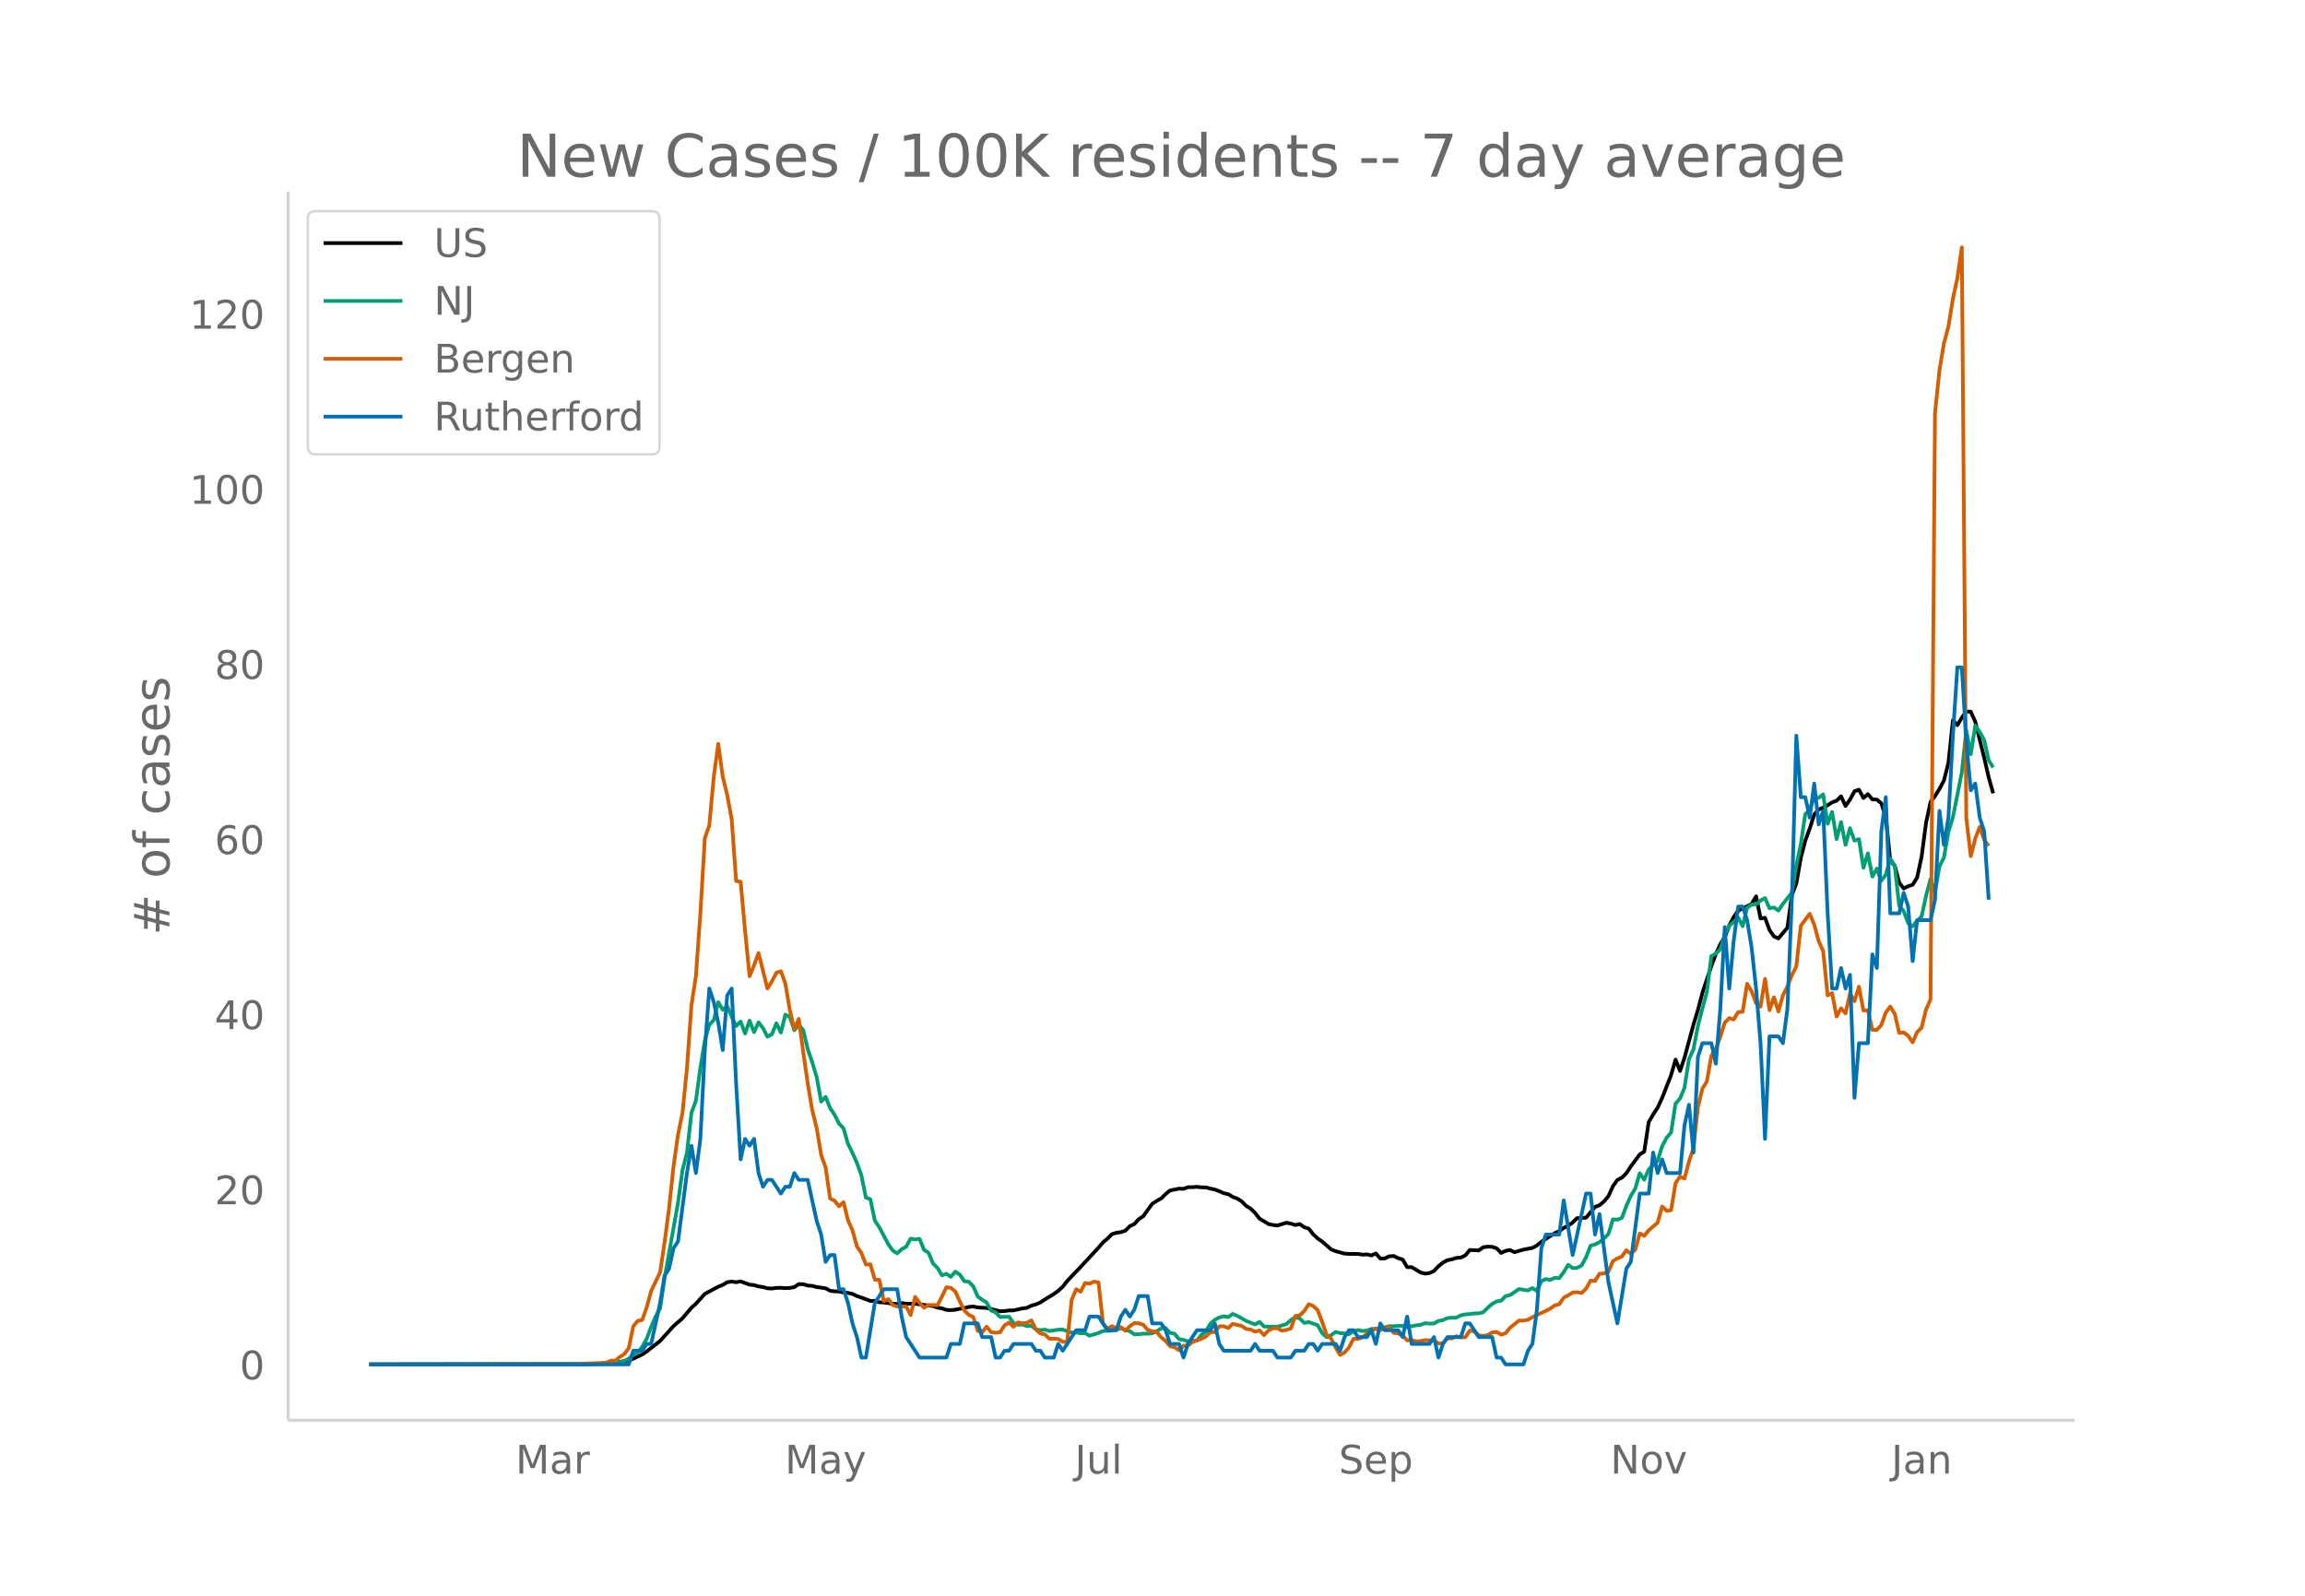 <svg height="864" viewBox="0 0 936 648" width="1248" xmlns="http://www.w3.org/2000/svg" xmlns:xlink="http://www.w3.org/1999/xlink"><defs><style>*{stroke-linecap:butt;stroke-linejoin:round}</style></defs><g id="figure_1"><path d="M0 648h936V0H0z" fill="#fff" id="patch_1"/><g id="axes_1"><path d="M117 576.72h725.4V77.76H117z" fill="none" id="patch_2"/><path clip-path="url(#p80b8d5d65d)" d="M149.973 554.04l87.2-.109 7.267-.232 5.45-.421 3.633-.486 1.817-.454 1.817-.609 3.633-1.728 1.817-1.228 5.45-4.263 5.45-6.034 3.633-3.165 3.634-4.286 1.816-1.617 3.634-4.012 5.45-2.913 1.816-.726 1.817-1.091 1.817-.266 1.816.277 1.817-.34 3.633 1.325 1.817.16 1.817.556 1.816.251 1.817.513 1.817.091 1.817-.26 1.816-.026 1.817.115 1.817-.066 1.816-.347 1.817-1.204 1.817.032 1.816.55 1.817.126 1.817.464 3.633.514 1.817 1.012 1.816.236 1.817.033 1.817.447 1.816.143 1.817.436 1.817.868 1.816.6 3.634 1.35 1.816-.015 1.817.582 1.817.07 3.633.509 1.817.105 1.817-.38 1.816.271 3.634.023 7.266.925 1.817.618 1.817.328 1.816.624 1.817.077 1.817-.16 1.816-.399 1.817-.24 1.817-.493 1.816-.156 1.817.36 3.633.219 3.634.892 1.816.458 1.817-.108 1.817-.234 1.817-.014 3.633-.822 1.817-.206 1.816-.917 1.817-.506 1.817-.782 1.816-1.195 3.634-2.215 1.816-1.327 1.817-1.642 1.817-2.316 5.45-5.72 7.266-7.834 1.817-2.136 1.817-1.526 1.816-1.83 1.817-.555 1.817-.236 1.817-.616 1.816-1.821 1.817-.86 1.817-1.998 1.816-1.19 3.634-5.03 1.816-1.18 1.817-1.015 1.817-1.768 1.816-1.457 3.634-.744 1.816.077 1.817-.667 1.817-.007 1.816-.147 1.817.227 1.817-.015 1.816.536 1.817.338 1.817.69 1.816.817 1.817.383 1.817 1.12 1.816.645 1.817 1.155 1.817 1.817 1.817 1.124 1.816 1.77 1.817 2.309 3.633 2.19 1.817.393 1.817.211 3.633-1.118 1.817.354 1.816.576 1.817-.39 1.817 1.28 1.816.56 1.817 2.3 1.817 1.72 1.816 1.225 3.634 3.194 1.816.712 3.634.997 1.816.115 3.634.011 1.817.319 1.816-.134 1.817.437 1.817-.837 1.816 2.117 1.817-.082 1.817-.85 1.816-.133 1.817.887 1.817.558 1.816 3.084 1.817-.012 3.633 2.188 1.817.466 1.817-.24 1.816-.844 1.817-1.93 1.817-1.483 1.816-.964 1.817-.34 1.817-.59 1.816-.148 1.817-.865 1.817-2.199 3.633.174 1.817-1.292 1.817-.248 1.816.084 1.817.586 1.817 1.891 1.816-.837 1.817-.368 1.817.899 3.633-1.05 3.633-.69 1.817-.975 1.817-1.484 5.45-3.534 1.816-.848 1.817-1.259 1.817-.932 1.816-1.29 1.817-1.782 1.817-.006 1.816-.199 3.634-4.335 1.817-.691 1.816-1.514 1.817-2.177 1.817-4.042 1.816-2.556 1.817-.894 1.817-1.808 1.816-2.784 3.634-4.846 1.816-1.161 1.817-11.994 1.817-3.1 1.816-2.747 1.817-3.932 3.633-9.319 1.817-6.243 1.817 4.598 1.816-5.382 3.634-13.424 1.816-5.952 1.817-6.969 3.633-10.866 1.817-4.872 1.817-4.009 1.817-2.916 1.816-4.66 1.817-3.488 1.817-2.48 1.816-1.068 1.817-.754 1.817-.963 1.816-3.111 1.817 8.992 1.817-.273 1.816 4.974 1.817 2.61 1.817.784 3.633-4.326 1.817-13.27 1.816-4.74 1.817-10.323 1.817-7.023 1.816-4.946 1.817-5.698 1.817-2.045 1.816-.693 1.817-1.02 1.817-1.163 1.817-.683 1.816-1.762 1.817 3.925 1.817-2.614 1.816-3.365 1.817-.66 1.817 3.395 1.816-1.578 1.817 2.145 1.817.072 1.816 1.539 1.817 5.684 1.817 17.623 1.816 2.047 1.817 6.807 1.817 2.424 1.816-.921 1.817-.62 1.817-2.9 1.816-8.453 1.817-13.816 1.817-8.477 1.816-2.337 1.817-2.941 1.817-3.432 1.816-7.164 1.817-17.29 1.817 2.011 1.817-3.088 1.816-2.43 1.817.043 1.817 4.106 3.633 14.638 1.817 7.885 1.816 6.53h0" fill="none" stroke="#000" stroke-linecap="round" stroke-width="1.5" id="line2d_1"/><path clip-path="url(#p80b8d5d65d)" d="M149.973 554.04l90.834-.091 5.45-.212 3.633-.223 3.633-.91 1.817-.886 1.817-1.738 1.816-.704 1.817-2.379 1.817-3.242 1.817-4.86 1.816-4.244 1.817-3.23 1.817-12.359 5.45-30.526 1.816-13.267 1.817-7.028 1.817-16.195 1.816-4.923 1.817-13.473 1.817-11.037 1.816-6.4 1.817-1.915 1.817-7.24 1.816 3.077 1.817-1.458 1.817 4.254 1.816 3.809 1.817-1.819 1.817 4.867 1.816-5.227 1.817 4.66 1.817-3.985 1.816 2.35 1.817 3.488 1.817-1.04 1.817-4.41 1.816 3.77 1.817-7.275 1.817.932 1.816 5.393 1.817-2.139 1.817 2.093 1.816 7.749 1.817 5.22 1.817 6.12 1.816 9.927 1.817-1.893 1.817 4.495 1.816 2.768 1.817 3.568 1.817 1.922 1.816 6.29 1.817 3.654 1.817 4.066 1.816 5.118 1.817 9.001 1.817.635 1.816 8.687 1.817 2.716 3.634 6.862 1.816 2.568 1.817 1.178 1.817-1.698 1.816-1.001 1.817-3.271 1.817.326 1.816-.263 1.817 4.5 1.817 1.121 1.816 4.398 1.817 1.784 1.817 3.002 1.816-.595 1.817 1.23 1.817-2.105 1.816 1.196 1.817 2.682 1.817.206 1.816 1.864 1.817 4.14 1.817 1.304 1.816 1.155 1.817 3.237 1.817.76 1.816 1.865 3.634-.11 1.817 2.569 1.816.663 1.817-.057 1.817.634 1.816-.177 1.817 1.487 1.817.332 1.816-.212 1.817.532 1.817-.2 1.816-.32 1.817-.035 3.633 1.23 1.817-.052 1.817.31 1.816-.035 1.817 1.03 3.633-1.087 1.817-.824 3.633-.149 1.817-.291 1.817-.726 1.817.754 1.816.48 1.817 1.287 1.817-.022 1.816-.252 1.817.023 1.817-.143 1.816-.852 1.817-1.133 1.817-.16 1.816 1.945 1.817.337 1.817 2.202 1.816.326 1.817.583 3.633-.303 1.817-2.305 1.817-1.406 1.816-3.123 1.817-1.578 1.817-.99 1.816-.463 1.817.315 1.817-1.287 1.816.732 3.634 2.093 3.633 1.453 1.817-1.03 1.817 1.853 1.816.086 1.817-.052 1.817.086 3.633-1.08 1.817-1.659 1.816-1.15 1.817.504 1.817 1.807 1.816-.343 3.634 1.275 1.816 3.248 1.817 1.596 1.817-.778 1.816-1.327 1.817.458 1.817.143 1.816.32 1.817-1.252 1.817-.424 1.817.378 1.816-.183 1.817-.652 3.633-.269 1.817-.349 1.817-.537 1.816.051 1.817-.211 1.817.068 1.816.412 1.817-.246 1.817-.394 1.816-.178 1.817-.686 1.817.154 1.816-.045 1.817-1.035 1.817-.31 1.816-.834 1.817-.155 1.817-.034 1.816-.943 1.817-.384 1.817-.12 1.816-.257 1.817-.046 1.817-.434 1.817-1.825 1.816-1.55 1.817-1.052 1.817-.234 1.816-1.899 1.817-.411 3.633-2.442 3.634.566 1.816-.966 1.817 1.155 1.817-3.98 1.816-.83 1.817.315 1.817-.835 1.816.149 1.817-2.43 1.817-2.98 1.816 1.332 1.817-.097 1.817-.995 1.816-3.334 1.817-4.678 1.817-.514 1.817-.915 1.816-1.516 1.817-1.801 1.817-5.959 1.816.132 1.817-.71 1.817-4.837 1.816-4.083 1.817-3.025 1.817-6.194 1.816 2.602 1.817-4.111 3.633-3.569 1.817-5.867 1.817-3.448 1.816-2.14 1.817-11.716 1.817-2.105 1.816-4.335 1.817-11.608 1.817-3.958 1.816-9.492 1.817-7.154 1.817-6.691 1.816-14.571 1.817-1.035 1.817-1.716 1.817-5.867 1.816-3.631 3.634-3.34 1.816 3.437 1.817-7.468 1.817-1.35 1.816.023 1.817-1.653 1.817-.983 1.816 4.128 1.817-.331 1.817 1.286 1.816-2.699 3.634-4.552 1.816-11.03 1.817-8.682 1.817-12.197 1.816-1.842 1.817-5.01 1.817.207 1.816-1.396 1.817 11.958 1.817-4.804 1.817 10.986 1.816-6.863 1.817 9.253 1.817-6.788 1.816 5.084 1.817-.63 1.817 11.604 1.816-5.833 1.817 9.441 1.817-3.23 1.816 4.877 1.817-2.396 1.817-6.634 1.816 3.02 1.817 16.218 1.817 2.133 1.816 4.912 1.817 1.275 1.817-2.184 1.816-1.79 1.817-8.395 1.817-6.822 1.816 5.461 1.817-10.66 1.817-3.534 1.816-10.447 1.817-5.896 3.634-18.22 1.816-17.018 1.817 9.63 1.817-11.62 1.816 2.556 1.817 3.317 1.817 8.166 1.816 2.94h0" fill="none" stroke="#009e73" stroke-linecap="round" stroke-width="1.5" id="line2d_2"/><path clip-path="url(#p80b8d5d65d)" d="M149.973 554.04l81.75-.109 12.717-.49 1.817-.164 1.816-.763h1.817l1.817-1.525 1.816-1.144 1.817-2.452 1.817-8.827 1.816-2.234 1.817-.327 1.817-5.122 1.817-6.702 3.633-7.519 1.817-12.15 1.816-13.84 1.817-17.054 1.817-12.859 1.816-8.772 1.817-18.253 1.817-25.445 1.816-11.878 1.817-25.5 1.817-30.567 1.816-5.23 1.817-19.725 1.817-13.295 1.816 13.295 1.817 7.41 1.817 9.917 1.816 25.064 1.817.272 1.817 19.997 1.816 18.362 1.817-4.414 1.817-5.013 3.633 14.44 1.817-2.943 1.817-3.487 1.816-.6 1.817 5.013 1.817 10.789 1.816 7.628 1.817-4.087 1.817 13.567L328.007 440l1.817 10.788 1.817 7.356 1.816 10.843 1.817 5.121 1.817 12.587 1.816.871 1.817 2.289 1.817-1.69 1.816 7.357 1.817 4.086 1.817 6.538 1.816 2.67 1.817 4.686 1.817-.109 1.816 6.266 1.817.055 1.817 8.663 1.817-.817 1.816 2.397 1.817.545 3.633.054 1.817 3.433 1.817-7.356 1.816 2.452 1.817 1.962 1.817-1.145 3.633.11 1.817-3.488 1.816-3.814 1.817.273 1.817 1.47 1.816 4.087 1.817 3.65 1.817 1.69 1.816.926 1.817 5.612 1.817.545 1.816-2.234 1.817 2.234 1.817.218 1.816-.218 1.817-2.779 1.817-1.09 1.817 1.69 1.816-1.798 1.817.381 1.817-.218 1.816-.98 1.817 3.65 1.817 1.69 1.816.326 1.817 1.798 1.817-.054 1.816.163 1.817 1.144 1.817-.054 1.816-17 1.817-4.304 1.817.98 1.816-3.541 1.817.327 1.817-.872 1.816.327 1.817 16.673 1.817 2.125 1.816-1.036 1.817.872 1.817-.49 1.817 1.47 1.816-1.852 1.817-1.253 1.817.11 1.816.544 1.817 2.125 1.817.545 1.816.272 1.817 2.18 1.817 1.47 1.816 2.18 1.817.382 1.817 1.253 1.816-1.853 1.817-.109 1.817-1.416 3.633-1.308 1.817-.926 1.816-1.798h1.817l1.817-2.343h1.816l1.817.708 1.817-1.689 3.633.817 1.817 1.254 1.817.218 1.816.871 1.817-.49 1.817 1.907 1.816-1.907 1.817-.872h1.817l1.816.98 1.817-.326 1.817-.6 1.816-5.067 1.817-.272 1.817-1.744 1.816-2.778 1.817.708 1.817 1.743 1.816 4.74 1.817 5.286 1.817 1.526 1.816 3.541 1.817 3.051 1.817-.926 1.816-2.125 1.817-3.487 1.817.055 1.817-.654 1.816-1.471 1.817-.927 1.817-1.198 1.816.708 1.817-.817 1.817-.436 1.816 2.343 1.817.218 1.817.817 1.816 2.016 1.817-.164 1.817.6 1.816-.164 1.817-.381 1.817.109 1.816-.055 1.817 1.308 1.817-.109 1.816-1.907 1.817-.054 1.817-.872 1.816.436h1.817l1.817-2.725 1.816.327 1.817 1.58 1.817.273 1.817-.327 1.816-1.09 1.817-.218 1.817 1.09 1.816-.545 1.817-2.234 3.633-2.942 1.817.054 1.817-.381 1.816-1.035 5.45-2.561 1.817-.926 1.817-1.308 1.816-.436 1.817-2.67 1.817-.98 1.816-1.145 1.817-.109 1.817.327 1.816-1.798 1.817-3.215 1.817.11 1.817-2.943 1.816-.109 1.817-.708 1.817-4.305 1.816-1.09 1.817-.762 1.817-2.561 1.816 1.471 1.817-1.689 1.817-6.593 1.816.98 1.817-2.233 3.633-3.16 1.817-6.539 1.817 1.744 1.816-.218 1.817-10.952 1.817-2.724 1.816.817 1.817-6.865 1.817-5.558 1.816-16.51 1.817-7.573 1.817-2.888 1.816-10.46 1.817-2.725 1.817-4.904 1.817-5.83 1.816-1.853 1.817.6 1.817-3.052 1.816-.108 1.817-11.334 1.817 2.997 1.816 4.85 1.817 1.416 1.817-11.279 1.816 12.696 1.817-5.231 1.817 5.776 1.816-6.539 1.817-3.596 1.817-4.577 1.816-3.65 1.817-16.455 3.633-4.85 1.817 4.414 1.817 6.647 1.816 4.141 1.817 17.926 1.817-.926 1.817 9.535 1.816-3.378 1.817 2.07 1.817-8.064 1.816 3.106 1.817-5.884 1.817 9.644h1.816l1.817 7.9h1.817l1.816-1.961 1.817-5.068 1.817-2.451 1.816 2.942 1.817 7.791 1.817-.218 1.816 1.363 1.817 2.67 1.817-4.142 1.816-1.798 1.817-7.41 1.817-4.086 1.816-237.997 1.817-17.49 1.817-10.898 1.816-6.81 1.817-11.28 1.817-8.39 1.817-12.532 1.816 231.786 1.817 15.42 1.817-7.139 1.816-4.74 1.817 5.23 1.817 2.507h0" fill="none" stroke="#d55e00" stroke-linecap="round" stroke-width="1.5" id="line2d_3"/><path clip-path="url(#p80b8d5d65d)" d="M149.973 554.04H255.34l1.817-5.55h3.633l1.817-2.775h1.817l3.633-16.65 1.817-11.101 1.816-2.775 1.817-8.325 1.817-2.776 3.633-27.75 1.817-11.1 1.816 11.1 1.817-13.876 1.817-36.076 1.816-24.976 1.817 5.55 1.817 8.326 1.816 11.1 1.817-22.2 1.817-2.776 1.816 38.851 1.817 30.526 1.817-8.325 1.816 2.775 1.817-2.775 1.817 13.876 1.816 5.55 1.817-2.775h1.817l3.633 5.55 1.817-2.775h1.817l1.816-5.55 1.817 2.775h3.633l3.634 16.65 1.816 5.55 1.817 11.1 1.817-2.774h1.816l1.817 13.875h1.817l1.816 5.55 1.817 8.325 1.817 5.55 1.816 8.326h1.817l3.633-22.2 3.634-5.551h5.45l1.817 11.1 1.816 8.326 5.45 8.325h10.9l1.817-5.55h3.633l1.817-8.326h5.45l1.817 5.55h3.633l1.817 8.326h1.816l1.817-2.775h1.817l1.817-2.775h7.266l1.817 2.775h1.817l1.816 2.775h3.634l1.816-5.55 1.817 2.775 5.45-8.325h3.633l1.817-5.55h3.633l3.634 5.55h3.633l1.817-5.55 1.817-2.776 1.816 2.775 1.817-2.775 1.817-5.55h3.633l1.817 11.1h3.633l1.817 2.776 1.816 5.55h3.634l1.816 5.55 1.817-5.55 3.633-5.55h5.45l1.817-2.776 1.817 8.326 1.816 2.775h10.9l1.817-2.775 1.817 2.775h5.45l1.817 2.775h5.45l1.816-2.775h3.634l1.816-2.775h1.817l1.817 2.775 1.816-2.775h5.45l1.817 2.775 1.817-5.55 1.816-2.775h1.817l1.817 2.775h3.633l1.817-2.775 1.817 5.55 1.816-8.326 1.817 2.776h5.45l1.817 2.775 1.816-8.326 1.817 11.1h7.267l1.816-2.774 1.817 8.325 1.817-5.55 1.816-2.775h5.45l1.817-5.55h1.817l3.633 5.55h5.45l1.817 8.325h1.817l1.816 2.775h7.267l1.817-5.55 1.816-2.775 1.817-13.876 1.817-24.975 1.816-5.55h5.45l1.817-13.876 3.633 22.2 5.45-24.975h1.817l1.817 16.65 1.817-8.325 3.633 27.751 3.633 16.65 3.634-22.2 1.816-2.775 3.634-27.751h3.633l1.817-16.65 1.816 8.325 1.817-5.55 1.817 5.55h5.45l1.816-19.426 1.817-8.325 1.817 19.425 1.816-38.85 1.817-5.551h3.633l1.817 8.325 1.817-22.2 1.817-33.302 1.816 24.976 1.817-19.425 1.817-13.876h1.816l1.817 5.55 1.817 11.1 1.816 16.651 1.817 22.2 1.817 38.852 1.816-41.626h3.634l1.816 2.775 1.817-13.876 1.817-44.4 1.816-66.603 1.817 24.976h1.817l1.816 8.325 1.817-13.875 1.817 16.65 1.816-5.55 1.817 41.626 1.817 30.526h1.817l1.816-8.325 1.817 8.325 1.817-5.55 1.816 49.952 1.817-22.201h3.633l1.817-36.076 1.817 5.55 1.816-55.502 1.817-13.875 1.817 47.176h3.633l1.817-8.325 1.816 5.55 1.817 22.2 1.817-16.65h5.45l1.816-8.325 1.817-36.076 1.817 13.875 1.816-11.1 1.817-33.301 1.817-27.75h1.817l1.816 30.525 1.817 19.426 1.817-2.775 1.816 13.875 1.817 5.55 1.817 27.751h0" fill="none" stroke="#0072b2" stroke-linecap="round" stroke-width="1.5" id="line2d_4"/><path d="M117 576.72V77.76" fill="none" stroke="#d3d3d3" stroke-linecap="square" stroke-width="1.25" id="patch_3"/><path d="M117 576.72h725.4" fill="none" stroke="#d3d3d3" stroke-linecap="square" stroke-width="1.25" id="patch_4"/><g id="matplotlib.axis_1"><g id="xtick_1"><g transform="matrix(.16 0 0 -.16 209.363 598.378)" fill="#696969" id="text_1"><defs><path d="M9.813 72.906h14.703l18.593-49.61 18.703 49.61h14.704V0H66.89v64.016l-18.797-50h-9.907l-18.796 50V0H9.813z" id="DejaVuSans-77"/><path d="M34.281 27.484q-10.89 0-15.093-2.484-4.204-2.484-4.204-8.5 0-4.781 3.157-7.594 3.156-2.797 8.562-2.797 7.485 0 12 5.297 4.516 5.297 4.516 14.078v2zm17.922 3.72V0H43.22v8.297Q40.14 3.328 35.547.953q-4.594-2.375-11.234-2.375-8.391 0-13.36 4.719Q6 8.016 6 15.922q0 9.219 6.172 13.906 6.187 4.688 18.437 4.688h12.61v.89q0 6.203-4.078 9.594-4.078 3.39-11.453 3.39-4.688 0-9.141-1.124-4.438-1.125-8.531-3.375v8.312q4.921 1.906 9.562 2.844 4.64.953 9.031.953 11.875 0 17.735-6.156 5.86-6.14 5.86-18.64z" id="DejaVuSans-97"/><path d="M41.11 46.297q-1.516.875-3.297 1.281Q36.03 48 33.89 48q-7.625 0-11.703-4.953-4.079-4.953-4.079-14.234V0H9.08v54.688h9.03v-8.5q2.844 4.984 7.375 7.39Q30.031 56 36.531 56q.922 0 2.047-.125 1.125-.11 2.484-.36z" id="DejaVuSans-114"/></defs><use xlink:href="#DejaVuSans-77"/><use x="86.279" xlink:href="#DejaVuSans-97"/><use x="147.559" xlink:href="#DejaVuSans-114"/></g></g><g id="xtick_2"><g transform="matrix(.16 0 0 -.16 318.734 598.378)" fill="#696969" id="text_2"><defs><path d="M32.172-5.078q-3.797-9.766-7.422-12.735-3.61-2.984-9.656-2.984H7.906v7.516h5.282q3.703 0 5.75 1.765Q21-9.766 23.483-3.219l1.61 4.094-22.11 53.813H12.5l17.094-42.766 17.093 42.766h9.516z" id="DejaVuSans-121"/></defs><use xlink:href="#DejaVuSans-77"/><use x="86.279" xlink:href="#DejaVuSans-97"/><use x="147.559" xlink:href="#DejaVuSans-121"/></g></g><g id="xtick_3"><g transform="matrix(.16 0 0 -.16 436.439 598.378)" fill="#696969" id="text_3"><defs><path d="M9.813 72.906h9.859V5.078q0-13.187-5-19.14-5-5.954-16.094-5.954h-3.75v8.297h3.078q6.531 0 9.219 3.672Q9.813-4.39 9.813 5.078z" id="DejaVuSans-74"/><path d="M8.5 21.578v33.11h8.984V21.922q0-7.766 3.016-11.656 3.031-3.875 9.094-3.875 7.265 0 11.484 4.64 4.234 4.64 4.234 12.656v31h8.985V0h-8.984v8.406Q42.047 3.422 37.718 1q-4.313-2.422-10.032-2.422-9.421 0-14.312 5.86Q8.5 10.296 8.5 21.578zM31.11 56z" id="DejaVuSans-117"/><path d="M9.422 75.984h8.984V0H9.422z" id="DejaVuSans-108"/></defs><use xlink:href="#DejaVuSans-74"/><use x="29.492" xlink:href="#DejaVuSans-117"/><use x="92.871" xlink:href="#DejaVuSans-108"/></g></g><g id="xtick_4"><g transform="matrix(.16 0 0 -.16 543.646 598.378)" fill="#696969" id="text_4"><defs><path d="M53.516 70.516V60.89q-5.61 2.687-10.594 4-4.984 1.328-9.625 1.328-8.047 0-12.422-3.125t-4.375-8.89q0-4.845 2.906-7.313 2.907-2.453 11.016-3.97l5.953-1.218q11.031-2.11 16.281-7.406 5.25-5.297 5.25-14.172 0-10.61-7.11-16.078-7.093-5.469-20.812-5.469-5.172 0-11.015 1.172Q13.14.922 6.89 3.219v10.156q6-3.36 11.765-5.078 5.766-1.703 11.328-1.703 8.438 0 13.032 3.312 4.593 3.328 4.593 9.485 0 5.359-3.297 8.39-3.296 3.032-10.812 4.547L27.484 33.5q-11.03 2.188-15.968 6.875-4.922 4.688-4.922 13.047 0 9.672 6.812 15.234 6.813 5.563 18.766 5.563 5.14 0 10.453-.938 5.328-.922 10.89-2.765z" id="DejaVuSans-83"/><path d="M56.203 29.594v-4.39H14.891q.593-9.282 5.593-14.142 5-4.859 13.938-4.859 5.172 0 10.031 1.266 4.86 1.265 9.656 3.812v-8.5Q49.266.734 44.187-.344 39.11-1.422 33.892-1.422q-13.094 0-20.735 7.61-7.64 7.625-7.64 20.625 0 13.421 7.25 21.296Q20.016 56 32.328 56q11.031 0 17.453-7.11 6.422-7.093 6.422-19.296zm-8.984 2.64q-.094 7.36-4.125 11.75-4.032 4.407-10.672 4.407-7.516 0-12.031-4.25-4.516-4.25-5.203-11.97z" id="DejaVuSans-101"/><path d="M18.11 8.203v-29H9.077v75.484h9.031v-8.296q2.844 4.875 7.157 7.234Q29.594 56 35.594 56q9.968 0 16.187-7.906 6.235-7.907 6.235-20.797T51.78 6.484q-6.218-7.906-16.187-7.906-6 0-10.328 2.375-4.313 2.375-7.157 7.25zm30.578 19.094q0 9.906-4.079 15.547-4.078 5.64-11.203 5.64-7.14 0-11.218-5.64-4.079-5.64-4.079-15.547 0-9.906 4.078-15.547 4.079-5.64 11.22-5.64 7.124 0 11.202 5.64t4.078 15.547z" id="DejaVuSans-112"/></defs><use xlink:href="#DejaVuSans-83"/><use x="63.477" xlink:href="#DejaVuSans-101"/><use x="125" xlink:href="#DejaVuSans-112"/></g></g><g id="xtick_5"><g transform="matrix(.16 0 0 -.16 653.928 598.378)" fill="#696969" id="text_5"><defs><path d="M9.813 72.906h13.28l32.329-60.984v60.984h9.562V0h-13.28L19.39 60.984V0H9.813z" id="DejaVuSans-78"/><path d="M30.61 48.39q-7.22 0-11.422-5.64-4.204-5.64-4.204-15.453 0-9.813 4.172-15.453 4.188-5.64 11.453-5.64 7.188 0 11.375 5.655 4.203 5.672 4.203 15.438 0 9.719-4.203 15.406-4.187 5.688-11.375 5.688zm0 7.61q11.718 0 18.406-7.625 6.703-7.61 6.703-21.078 0-13.422-6.703-21.078-6.688-7.64-18.407-7.64-11.765 0-18.437 7.64-6.656 7.656-6.656 21.078 0 13.469 6.656 21.078Q18.844 56 30.609 56z" id="DejaVuSans-111"/><path d="M2.984 54.688H12.5L29.594 8.797l17.093 45.89h9.516L35.687 0H23.485z" id="DejaVuSans-118"/></defs><use xlink:href="#DejaVuSans-78"/><use x="74.805" xlink:href="#DejaVuSans-111"/><use x="135.986" xlink:href="#DejaVuSans-118"/></g></g><g id="xtick_6"><g transform="matrix(.16 0 0 -.16 768.028 598.378)" fill="#696969" id="text_6"><defs><path d="M54.89 33.016V0h-8.984v32.719q0 7.765-3.031 11.61-3.031 3.858-9.078 3.858-7.281 0-11.484-4.64-4.204-4.625-4.204-12.64V0H9.08v54.688h9.03v-8.5q3.235 4.937 7.594 7.374Q30.078 56 35.797 56q9.422 0 14.25-5.828 4.844-5.828 4.844-17.156z" id="DejaVuSans-110"/></defs><use xlink:href="#DejaVuSans-74"/><use x="29.492" xlink:href="#DejaVuSans-97"/><use x="90.771" xlink:href="#DejaVuSans-110"/></g></g></g><g id="matplotlib.axis_2"><g id="ytick_1"><g transform="matrix(.16 0 0 -.16 97.32 560.119)" fill="#696969" id="text_7"><defs><path d="M31.781 66.406q-7.61 0-11.453-7.5Q16.5 51.422 16.5 36.375q0-14.984 3.828-22.484 3.844-7.5 11.453-7.5 7.672 0 11.5 7.5 3.844 7.5 3.844 22.484 0 15.047-3.844 22.531-3.828 7.5-11.5 7.5zm0 7.813q12.266 0 18.735-9.703 6.468-9.688 6.468-28.141 0-18.406-6.468-28.11-6.47-9.687-18.735-9.687-12.25 0-18.718 9.688-6.47 9.703-6.47 28.109 0 18.453 6.47 28.14Q19.53 74.22 31.78 74.22z" id="DejaVuSans-48"/></defs><use xlink:href="#DejaVuSans-48"/></g></g><g id="ytick_2"><g transform="matrix(.16 0 0 -.16 87.14 489.01)" fill="#696969" id="text_8"><defs><path d="M19.188 8.297h34.421V0H7.33v8.297q5.609 5.812 15.296 15.594 9.703 9.797 12.188 12.64 4.734 5.313 6.609 9 1.89 3.688 1.89 7.25 0 5.813-4.078 9.469-4.078 3.672-10.625 3.672-4.64 0-9.797-1.61-5.14-1.609-11-4.89v9.969Q13.767 71.78 18.938 73q5.188 1.219 9.485 1.219 11.328 0 18.062-5.672 6.735-5.656 6.735-15.125 0-4.5-1.688-8.531-1.672-4.016-6.125-9.485-1.218-1.422-7.765-8.187-6.532-6.766-18.453-18.922z" id="DejaVuSans-50"/></defs><use xlink:href="#DejaVuSans-50"/><use x="63.623" xlink:href="#DejaVuSans-48"/></g></g><g id="ytick_3"><g transform="matrix(.16 0 0 -.16 87.14 417.9)" fill="#696969" id="text_9"><defs><path d="M37.797 64.313L12.89 25.39h24.906zm-2.594 8.593H47.61V25.391h10.407v-8.203H47.609V0h-9.812v17.188H4.89v9.515z" id="DejaVuSans-52"/></defs><use xlink:href="#DejaVuSans-52"/><use x="63.623" xlink:href="#DejaVuSans-48"/></g></g><g id="ytick_4"><g transform="matrix(.16 0 0 -.16 87.14 346.79)" fill="#696969" id="text_10"><defs><path d="M33.016 40.375q-6.641 0-10.532-4.547-3.875-4.531-3.875-12.437 0-7.86 3.875-12.438 3.891-4.562 10.532-4.562 6.64 0 10.515 4.562 3.875 4.578 3.875 12.438 0 7.906-3.875 12.437-3.875 4.547-10.515 4.547zm19.578 30.922v-8.984q-3.719 1.75-7.5 2.671-3.782.938-7.5.938-9.766 0-14.922-6.594-5.14-6.594-5.875-19.922 2.875 4.25 7.219 6.516 4.359 2.266 9.578 2.266 10.984 0 17.36-6.672 6.374-6.657 6.374-18.125 0-11.235-6.64-18.032-6.641-6.78-17.672-6.78-12.657 0-19.344 9.687-6.688 9.703-6.688 28.109 0 17.281 8.204 27.563 8.203 10.28 22.015 10.28 3.719 0 7.5-.734t7.89-2.187z" id="DejaVuSans-54"/></defs><use xlink:href="#DejaVuSans-54"/><use x="63.623" xlink:href="#DejaVuSans-48"/></g></g><g id="ytick_5"><g transform="matrix(.16 0 0 -.16 87.14 275.681)" fill="#696969" id="text_11"><defs><path d="M31.781 34.625q-7.031 0-11.062-3.766-4.016-3.765-4.016-10.343 0-6.594 4.016-10.36Q24.75 6.391 31.78 6.391q7.032 0 11.078 3.78 4.063 3.798 4.063 10.345 0 6.578-4.031 10.343-4.016 3.766-11.11 3.766zm-9.86 4.188q-6.343 1.562-9.89 5.906Q8.5 49.079 8.5 55.329q0 8.733 6.219 13.812 6.234 5.078 17.062 5.078 10.89 0 17.094-5.078 6.203-5.079 6.203-13.813 0-6.25-3.547-10.61-3.531-4.343-9.828-5.906 7.125-1.656 11.094-6.5 3.984-4.828 3.984-11.796 0-10.61-6.468-16.282-6.47-5.656-18.532-5.656-12.047 0-18.531 5.656-6.469 5.672-6.469 16.282 0 6.968 4 11.797 4.016 4.843 11.14 6.5zM18.314 54.39q0-5.657 3.53-8.828 3.548-3.172 9.938-3.172 6.36 0 9.938 3.172 3.593 3.171 3.593 8.828 0 5.672-3.593 8.843-3.578 3.172-9.938 3.172-6.39 0-9.937-3.172-3.532-3.172-3.532-8.843z" id="DejaVuSans-56"/></defs><use xlink:href="#DejaVuSans-56"/><use x="63.623" xlink:href="#DejaVuSans-48"/></g></g><g id="ytick_6"><g transform="matrix(.16 0 0 -.16 76.96 204.572)" fill="#696969" id="text_12"><defs><path d="M12.406 8.297h16.11v55.625l-17.532-3.516v8.985l17.438 3.515h9.86V8.296H54.39V0H12.406z" id="DejaVuSans-49"/></defs><use xlink:href="#DejaVuSans-49"/><use x="63.623" xlink:href="#DejaVuSans-48"/><use x="127.246" xlink:href="#DejaVuSans-48"/></g></g><g id="ytick_7"><g transform="matrix(.16 0 0 -.16 76.96 133.462)" fill="#696969" id="text_13"><use xlink:href="#DejaVuSans-49"/><use x="63.623" xlink:href="#DejaVuSans-50"/><use x="127.246" xlink:href="#DejaVuSans-48"/></g></g><g transform="matrix(0 -.2 -.2 0 68.8 379.813)" fill="#696969" id="text_14"><defs><path d="M51.125 44H36.922l-4.11-16.313h14.313zm-7.328 27.781l-5.078-20.265h14.265L58.11 71.78h7.813L60.89 51.516h15.234V44h-17.14l-4-16.313h15.53V20.22H53.079L48 0h-7.813l5.032 20.219H30.906L25.875 0h-7.86l5.079 20.219H7.719v7.468h17.187L29 44H13.281v7.516h17.625l4.985 20.265z" id="DejaVuSans-35"/><path d="M37.11 75.984V68.5h-8.594q-4.828 0-6.72-1.953-1.874-1.953-1.874-7.031v-4.828h14.797v-6.985H19.922V0H10.89v47.703H2.297v6.984h8.594V58.5q0 9.125 4.25 13.297 4.25 4.187 13.468 4.187z" id="DejaVuSans-102"/><path d="M48.781 52.594v-8.407q-3.812 2.11-7.64 3.157-3.828 1.047-7.735 1.047-8.75 0-13.593-5.547-4.829-5.532-4.829-15.547 0-10.016 4.829-15.563 4.843-5.53 13.593-5.53 3.907 0 7.735 1.046 3.828 1.047 7.64 3.156V2.094Q45.016.344 40.984-.531q-4.015-.89-8.562-.89-12.36 0-19.64 7.765-7.266 7.765-7.266 20.953 0 13.375 7.343 21.031Q20.22 56 33.016 56q4.14 0 8.093-.86 3.953-.843 7.672-2.546z" id="DejaVuSans-99"/><path d="M44.281 53.078v-8.5q-3.797 1.953-7.906 2.922-4.094.984-8.5.984-6.688 0-10.031-2.047-3.344-2.046-3.344-6.156 0-3.125 2.39-4.906 2.391-1.781 9.626-3.39l3.078-.688q9.562-2.047 13.593-5.781 4.032-3.735 4.032-10.422 0-7.625-6.032-12.078-6.03-4.438-16.578-4.438-4.39 0-9.156.86Q10.688.296 5.422 2v9.281q4.984-2.594 9.812-3.89 4.829-1.282 9.579-1.282 6.343 0 9.75 2.172 3.421 2.172 3.421 6.125 0 3.656-2.468 5.61-2.453 1.953-10.813 3.765l-3.125.735q-8.344 1.75-12.062 5.39-3.704 3.64-3.704 9.985 0 7.718 5.47 11.906Q16.75 56 26.811 56q4.97 0 9.36-.734 4.406-.72 8.11-2.188z" id="DejaVuSans-115"/></defs><use xlink:href="#DejaVuSans-35"/><use x="83.789" xlink:href="#DejaVuSans-32"/><use x="115.576" xlink:href="#DejaVuSans-111"/><use x="176.758" xlink:href="#DejaVuSans-102"/><use x="211.963" xlink:href="#DejaVuSans-32"/><use x="243.75" xlink:href="#DejaVuSans-99"/><use x="298.73" xlink:href="#DejaVuSans-97"/><use x="360.01" xlink:href="#DejaVuSans-115"/><use x="412.109" xlink:href="#DejaVuSans-101"/><use x="473.633" xlink:href="#DejaVuSans-115"/></g></g><g transform="matrix(.24 0 0 -.24 209.887 71.76)" fill="#696969" id="text_15"><defs><path d="M4.203 54.688h8.985l11.234-42.672 11.172 42.672h10.593l11.235-42.672 11.187 42.672h8.985L63.28 0H52.688L40.922 44.828 29.109 0H18.5z" id="DejaVuSans-119"/><path d="M64.406 67.281v-10.39q-4.984 4.64-10.625 6.922-5.64 2.296-11.984 2.296-12.5 0-19.14-7.64-6.641-7.64-6.641-22.094 0-14.406 6.64-22.047 6.64-7.64 19.14-7.64 6.345 0 11.985 2.296 5.64 2.297 10.625 6.938V5.609Q59.234 2.094 53.437.33q-5.78-1.75-12.218-1.75-16.563 0-26.094 10.124-9.516 10.14-9.516 27.672 0 17.578 9.516 27.703 9.531 10.14 26.094 10.14 6.531 0 12.312-1.734 5.797-1.734 10.875-5.203z" id="DejaVuSans-67"/><path d="M25.39 72.906h8.297L8.297-9.28H0z" id="DejaVuSans-47"/><path d="M9.813 72.906h9.859V42.094L52.39 72.906h12.703L28.906 38.922 67.672 0H54.688L19.672 35.11V0h-9.86z" id="DejaVuSans-75"/><path d="M9.422 54.688h8.984V0H9.422zm0 21.296h8.984v-11.39H9.422z" id="DejaVuSans-105"/><path d="M45.406 46.39v29.594h8.985V0h-8.985v8.203Q42.578 3.328 38.25.953q-4.313-2.375-10.375-2.375-9.906 0-16.14 7.906-6.22 7.922-6.22 20.813 0 12.89 6.22 20.797Q17.968 56 27.874 56q6.063 0 10.375-2.375 4.328-2.36 7.156-7.234zm-30.61-19.093q0-9.906 4.079-15.547 4.078-5.64 11.203-5.64 7.125 0 11.219 5.64 4.11 5.64 4.11 15.547 0 9.906-4.11 15.547-4.094 5.64-11.219 5.64-7.125 0-11.203-5.64-4.078-5.64-4.078-15.547z" id="DejaVuSans-100"/><path d="M18.313 70.219V54.688h18.5v-6.985h-18.5V18.016q0-6.688 1.828-8.594 1.828-1.906 7.453-1.906h9.218V0h-9.218q-10.407 0-14.36 3.875-3.953 3.89-3.953 14.14v29.688H2.687v6.984h6.594V70.22z" id="DejaVuSans-116"/><path d="M4.89 31.39h26.313v-8H4.891z" id="DejaVuSans-45"/><path d="M8.203 72.906h46.875v-4.203L28.61 0H18.312L43.22 64.594H8.203z" id="DejaVuSans-55"/><path d="M45.406 27.984q0 9.766-4.031 15.125-4.016 5.375-11.297 5.375-7.219 0-11.25-5.375-4.031-5.359-4.031-15.125 0-9.718 4.031-15.093t11.25-5.375q7.281 0 11.297 5.375 4.031 5.375 4.031 15.093zm8.985-21.203q0-13.953-6.203-20.765Q42-20.797 29.203-20.797q-4.734 0-8.937.703-4.203.703-8.157 2.172v8.735q3.954-2.141 7.813-3.157 3.86-1.031 7.86-1.031 8.843 0 13.234 4.61 4.39 4.609 4.39 13.937v4.453q-2.781-4.844-7.125-7.234Q33.938 0 27.875 0 17.828 0 11.672 7.656q-6.156 7.672-6.156 20.328 0 12.688 6.156 20.344Q17.828 56 27.875 56q6.063 0 10.406-2.39 4.344-2.391 7.125-7.22v8.297h8.985z" id="DejaVuSans-103"/></defs><use xlink:href="#DejaVuSans-78"/><use x="74.805" xlink:href="#DejaVuSans-101"/><use x="136.328" xlink:href="#DejaVuSans-119"/><use x="218.115" xlink:href="#DejaVuSans-32"/><use x="249.902" xlink:href="#DejaVuSans-67"/><use x="319.727" xlink:href="#DejaVuSans-97"/><use x="381.006" xlink:href="#DejaVuSans-115"/><use x="433.105" xlink:href="#DejaVuSans-101"/><use x="494.629" xlink:href="#DejaVuSans-115"/><use x="546.729" xlink:href="#DejaVuSans-32"/><use x="578.516" xlink:href="#DejaVuSans-47"/><use x="612.207" xlink:href="#DejaVuSans-32"/><use x="643.994" xlink:href="#DejaVuSans-49"/><use x="707.617" xlink:href="#DejaVuSans-48"/><use x="771.24" xlink:href="#DejaVuSans-48"/><use x="834.863" xlink:href="#DejaVuSans-75"/><use x="900.439" xlink:href="#DejaVuSans-32"/><use x="932.227" xlink:href="#DejaVuSans-114"/><use x="971.09" xlink:href="#DejaVuSans-101"/><use x="1032.613" xlink:href="#DejaVuSans-115"/><use x="1084.713" xlink:href="#DejaVuSans-105"/><use x="1112.496" xlink:href="#DejaVuSans-100"/><use x="1175.973" xlink:href="#DejaVuSans-101"/><use x="1237.496" xlink:href="#DejaVuSans-110"/><use x="1300.875" xlink:href="#DejaVuSans-116"/><use x="1340.084" xlink:href="#DejaVuSans-115"/><use x="1392.184" xlink:href="#DejaVuSans-32"/><use x="1423.971" xlink:href="#DejaVuSans-45"/><use x="1460.055" xlink:href="#DejaVuSans-45"/><use x="1496.139" xlink:href="#DejaVuSans-32"/><use x="1527.926" xlink:href="#DejaVuSans-55"/><use x="1591.549" xlink:href="#DejaVuSans-32"/><use x="1623.336" xlink:href="#DejaVuSans-100"/><use x="1686.813" xlink:href="#DejaVuSans-97"/><use x="1748.092" xlink:href="#DejaVuSans-121"/><use x="1807.271" xlink:href="#DejaVuSans-32"/><use x="1839.059" xlink:href="#DejaVuSans-97"/><use x="1900.338" xlink:href="#DejaVuSans-118"/><use x="1959.518" xlink:href="#DejaVuSans-101"/><use x="2021.041" xlink:href="#DejaVuSans-114"/><use x="2062.154" xlink:href="#DejaVuSans-97"/><use x="2123.434" xlink:href="#DejaVuSans-103"/><use x="2186.91" xlink:href="#DejaVuSans-101"/></g><g id="legend_1"><path d="M128.2 184.5h136.45q3.2 0 3.2-3.2V88.96q0-3.2-3.2-3.2H128.2q-3.2 0-3.2 3.2v92.34q0 3.2 3.2 3.2z" fill="none" opacity=".8" stroke="#ccc" id="patch_5"/><path d="M131.4 98.718h32" fill="none" stroke="#000" stroke-linecap="round" stroke-width="1.5" id="line2d_5"/><g transform="matrix(.16 0 0 -.16 176.2 104.317)" fill="#696969" id="text_16"><defs><path d="M8.688 72.906h9.921V28.61q0-11.718 4.235-16.875 4.25-5.14 13.781-5.14 9.469 0 13.719 5.14 4.25 5.157 4.25 16.875v44.297H64.5V27.391q0-14.25-7.063-21.532-7.046-7.28-20.812-7.28-13.828 0-20.89 7.28-7.047 7.282-7.047 21.532z" id="DejaVuSans-85"/></defs><use xlink:href="#DejaVuSans-85"/><use x="73.193" xlink:href="#DejaVuSans-83"/></g><path d="M131.4 122.203h32" fill="none" stroke="#009e73" stroke-linecap="round" stroke-width="1.5" id="line2d_7"/><g transform="matrix(.16 0 0 -.16 176.2 127.802)" fill="#696969" id="text_17"><use xlink:href="#DejaVuSans-78"/><use x="74.805" xlink:href="#DejaVuSans-74"/></g><path d="M131.4 145.688h32" fill="none" stroke="#d55e00" stroke-linecap="round" stroke-width="1.5" id="line2d_9"/><g transform="matrix(.16 0 0 -.16 176.2 151.287)" fill="#696969" id="text_18"><defs><path d="M19.672 34.813V8.108H35.5q7.953 0 11.781 3.297 3.844 3.297 3.844 10.078 0 6.844-3.844 10.078-3.828 3.25-11.781 3.25zm0 29.984V42.828h14.61q7.218 0 10.75 2.703 3.546 2.719 3.546 8.282 0 5.515-3.547 8.25-3.531 2.734-10.75 2.734zm-9.86 8.11h25.204q11.28 0 17.375-4.688Q58.5 63.53 58.5 54.89q0-6.703-3.125-10.657-3.125-3.953-9.188-4.922 7.282-1.562 11.313-6.53 4.031-4.954 4.031-12.376 0-9.765-6.64-15.093Q48.25 0 35.984 0H9.812z" id="DejaVuSans-66"/></defs><use xlink:href="#DejaVuSans-66"/><use x="68.604" xlink:href="#DejaVuSans-101"/><use x="130.127" xlink:href="#DejaVuSans-114"/><use x="169.49" xlink:href="#DejaVuSans-103"/><use x="232.967" xlink:href="#DejaVuSans-101"/><use x="294.49" xlink:href="#DejaVuSans-110"/></g><path d="M131.4 169.173h32" fill="none" stroke="#0072b2" stroke-linecap="round" stroke-width="1.5" id="line2d_11"/><g transform="matrix(.16 0 0 -.16 176.2 174.773)" fill="#696969" id="text_19"><defs><path d="M44.39 34.188q3.172-1.079 6.172-4.594 3-3.516 6.032-9.672L66.609 0H56l-9.313 18.703q-3.624 7.328-7.015 9.719-3.39 2.39-9.25 2.39h-10.75V0h-9.86v72.906h22.266q12.5 0 18.656-5.234 6.157-5.219 6.157-15.766 0-6.89-3.203-11.437-3.204-4.532-9.297-6.282zM19.673 64.797V38.922h12.406q7.125 0 10.766 3.297 3.64 3.297 3.64 9.687 0 6.39-3.64 9.64-3.64 3.25-10.766 3.25z" id="DejaVuSans-82"/><path d="M54.89 33.016V0h-8.984v32.719q0 7.765-3.031 11.61-3.031 3.858-9.078 3.858-7.281 0-11.484-4.64-4.204-4.625-4.204-12.64V0H9.08v75.984h9.03V46.188q3.235 4.937 7.594 7.374Q30.078 56 35.797 56q9.422 0 14.25-5.828 4.844-5.828 4.844-17.156z" id="DejaVuSans-104"/></defs><use xlink:href="#DejaVuSans-82"/><use x="64.982" xlink:href="#DejaVuSans-117"/><use x="128.361" xlink:href="#DejaVuSans-116"/><use x="167.57" xlink:href="#DejaVuSans-104"/><use x="230.949" xlink:href="#DejaVuSans-101"/><use x="292.473" xlink:href="#DejaVuSans-114"/><use x="333.586" xlink:href="#DejaVuSans-102"/><use x="368.791" xlink:href="#DejaVuSans-111"/><use x="429.973" xlink:href="#DejaVuSans-114"/><use x="469.336" xlink:href="#DejaVuSans-100"/></g></g></g></g><defs><clipPath id="p80b8d5d65d"><path d="M117 77.76h725.4v498.96H117z"/></clipPath></defs></svg>